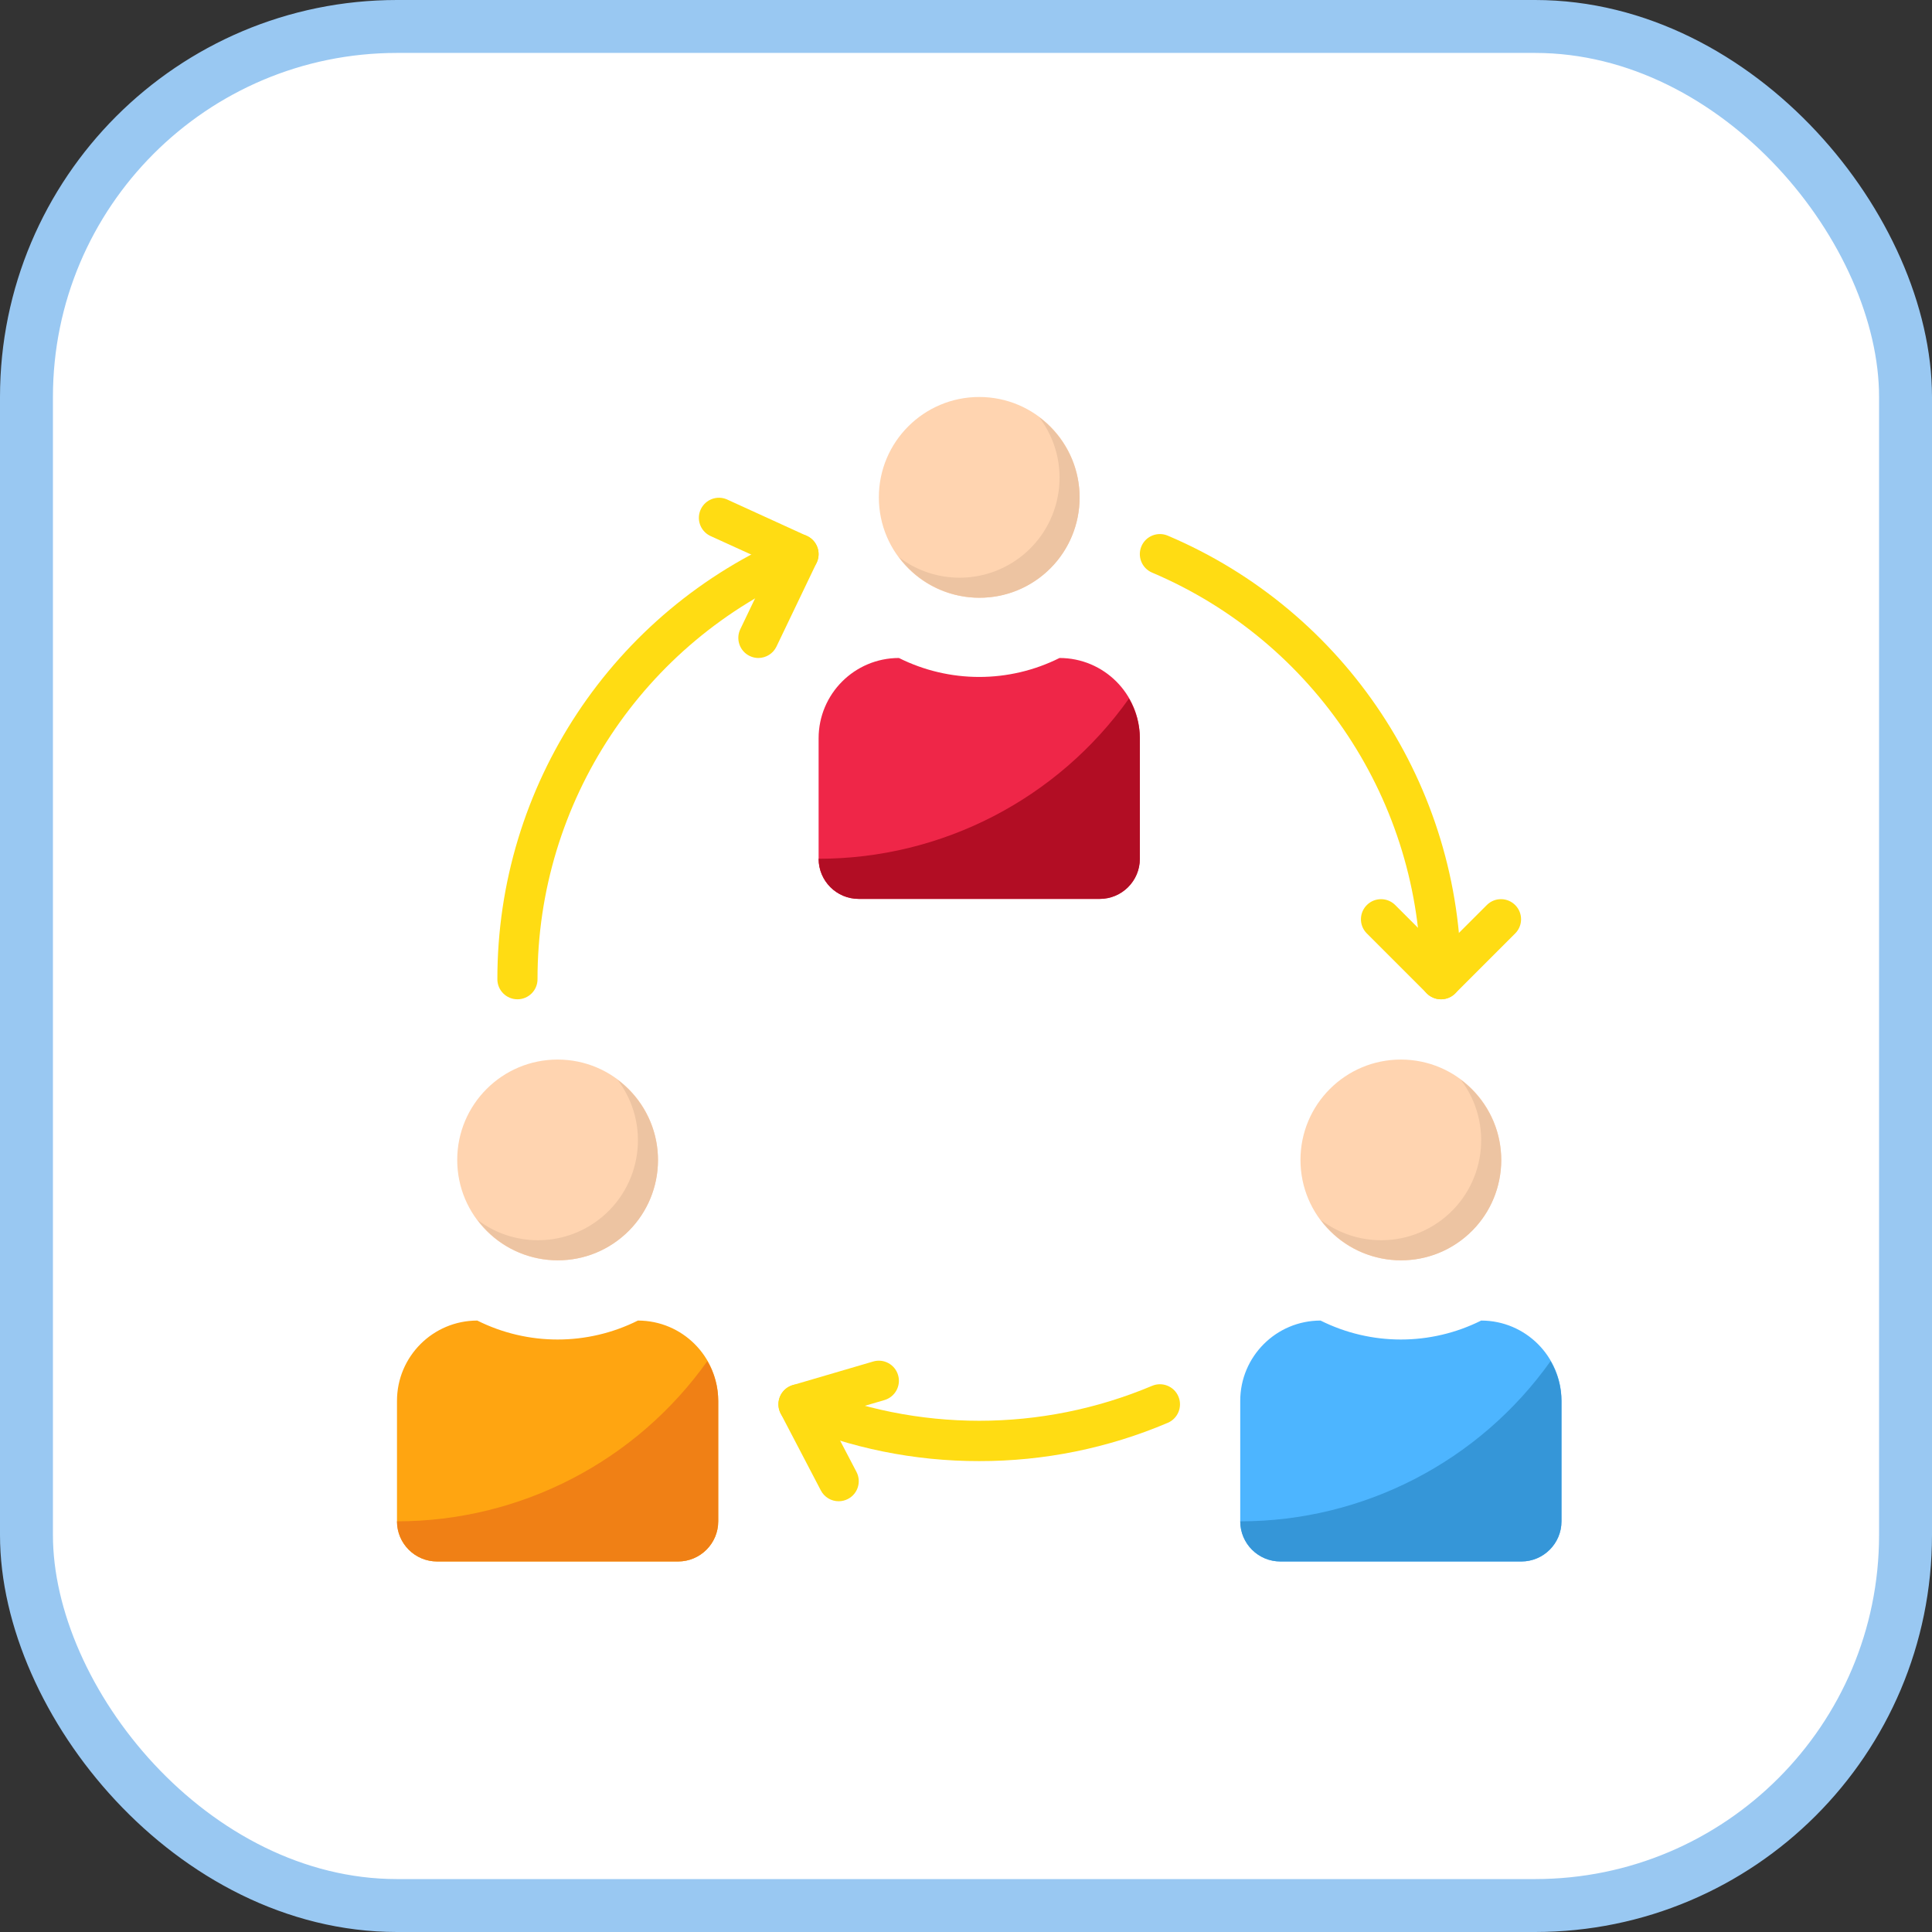 <?xml version="1.0" encoding="UTF-8"?>
<svg width="73px" height="73px" viewBox="0 0 73 73" version="1.1" xmlns="http://www.w3.org/2000/svg" xmlns:xlink="http://www.w3.org/1999/xlink">
    <rect x="0" y="0" width="73" height="73" fill="#333333" stroke="none"/>
    <!-- Generator: Sketch 51.3 (57544) - http://www.bohemiancoding.com/sketch -->
    <title>the-modern-web/share</title>
    <desc>Created with Sketch.</desc>
    <defs></defs>
    <g id="the-modern-web/share" stroke="none" stroke-width="1" fill="none" fill-rule="evenodd">
        <g id="container" transform="translate(2, 2)" fill="#FFFFFF" fill-rule="nonzero" stroke="#99C8F2" stroke-width="2">
            <rect id="mask" x="-1" y="-1" width="71" height="71" rx="14"></rect>
        </g>
        <g id="collaboration" transform="translate(15, 15)" fill-rule="nonzero">
            <path d="M15.931,17.448 L15.931,12.896 C15.931,11.221 17.29,9.862 18.965,9.862 C20.876,10.817 23.124,10.817 25.034,9.862 C26.71,9.862 28.069,11.221 28.069,12.896 L28.069,17.448 C28.069,18.286 27.39,18.965 26.552,18.965 L17.448,18.965 C16.61,18.966 15.931,18.287 15.931,17.448 Z" id="Shape" fill="#EF2648"></path>
            <circle id="Oval" fill="#FFD4B0" cx="22" cy="3.793" r="3.793"></circle>
            <g id="Group" transform="translate(3.781, 3.781)" fill="#FFDC13">
                <path d="M0.771,18.977 C0.352,18.977 0.012,18.638 0.012,18.219 C0.005,10.913 4.369,4.313 11.094,1.459 C11.479,1.295 11.925,1.474 12.089,1.859 C12.253,2.244 12.074,2.691 11.689,2.854 C5.524,5.471 1.523,11.522 1.529,18.219 C1.529,18.638 1.189,18.977 0.771,18.977 Z" id="Shape"></path>
                <path d="M35.667,18.977 C35.248,18.977 34.908,18.638 34.908,18.219 C34.914,11.522 30.913,5.471 24.749,2.854 C24.364,2.691 24.184,2.245 24.348,1.859 C24.512,1.474 24.958,1.295 25.344,1.459 C32.068,4.313 36.432,10.913 36.426,18.219 C36.426,18.638 36.086,18.977 35.667,18.977 Z" id="Shape"></path>
                <path d="M18.219,36.426 C15.771,36.43 13.347,35.938 11.094,34.979 C10.708,34.815 10.529,34.369 10.693,33.984 C10.857,33.598 11.303,33.419 11.689,33.583 C15.865,35.342 20.573,35.342 24.749,33.583 C25.134,33.419 25.58,33.598 25.744,33.984 C25.908,34.369 25.729,34.815 25.344,34.979 C23.091,35.938 20.667,36.43 18.219,36.426 Z" id="Shape"></path>
                <path d="M12.908,37.943 C12.625,37.944 12.366,37.787 12.235,37.536 L10.718,34.632 C10.523,34.261 10.667,33.802 11.038,33.609 C11.082,33.586 11.129,33.567 11.177,33.553 L14.212,32.663 C14.614,32.545 15.036,32.776 15.153,33.178 C15.271,33.58 15.04,34.002 14.638,34.12 L12.49,34.749 L13.58,36.833 C13.775,37.205 13.631,37.663 13.26,37.856 C13.151,37.913 13.031,37.943 12.908,37.943 Z" id="Shape"></path>
                <path d="M35.667,18.977 C35.466,18.977 35.273,18.898 35.131,18.755 L32.855,16.479 C32.563,16.178 32.572,15.698 32.874,15.407 C33.168,15.123 33.634,15.123 33.928,15.407 L35.667,17.146 L37.407,15.407 C37.708,15.115 38.188,15.124 38.479,15.426 C38.763,15.72 38.763,16.186 38.479,16.479 L36.203,18.755 C36.062,18.898 35.868,18.977 35.667,18.977 Z" id="Shape"></path>
                <path d="M9.874,6.081 C9.76,6.081 9.649,6.055 9.546,6.005 C9.169,5.824 9.01,5.371 9.191,4.993 L10.374,2.524 L8.043,1.462 C7.669,1.273 7.518,0.818 7.707,0.444 C7.885,0.09 8.306,-0.067 8.672,0.083 L11.707,1.469 C12.088,1.644 12.254,2.095 12.079,2.476 C12.077,2.479 12.076,2.482 12.074,2.485 L10.557,5.651 C10.431,5.913 10.165,6.08 9.874,6.081 Z" id="Shape"></path>
            </g>
            <path d="M24.267,0.768 C25.528,2.43 25.202,4.799 23.541,6.06 C22.191,7.084 20.324,7.084 18.975,6.06 C20.221,7.736 22.59,8.085 24.267,6.84 C25.943,5.594 26.292,3.224 25.047,1.548 C24.826,1.251 24.563,0.988 24.267,0.768 Z" id="Shape" fill="#EDC4A2"></path>
            <circle id="Oval" fill="#FFD4B0" cx="37.931" cy="28.828" r="3.793"></circle>
            <path d="M40.198,25.802 C41.459,27.464 41.133,29.834 39.472,31.094 C38.122,32.118 36.255,32.118 34.906,31.094 C36.152,32.771 38.521,33.12 40.198,31.874 C41.874,30.629 42.223,28.259 40.978,26.582 C40.757,26.285 40.494,26.022 40.198,25.802 Z" id="Shape" fill="#EDC4A2"></path>
            <circle id="Oval" fill="#FFD4B0" cx="6.069" cy="28.828" r="3.793"></circle>
            <path d="M8.336,25.802 C9.597,27.464 9.271,29.834 7.61,31.094 C6.26,32.118 4.393,32.118 3.044,31.094 C4.29,32.771 6.659,33.12 8.336,31.874 C10.012,30.628 10.361,28.259 9.116,26.582 C8.895,26.285 8.632,26.022 8.336,25.802 Z" id="Shape" fill="#EDC4A2"></path>
            <path d="M15.931,17.448 C15.931,18.286 16.61,18.965 17.448,18.965 L26.552,18.965 C27.39,18.965 28.069,18.286 28.069,17.448 L28.069,12.896 C28.066,12.368 27.924,11.851 27.657,11.396 C24.959,15.193 20.589,17.448 15.931,17.448 Z" id="Shape" fill="#B20D24"></path>
            <path d="M0,42.483 L0,37.931 C0,36.255 1.359,34.897 3.034,34.897 C4.945,35.852 7.193,35.852 9.103,34.897 C10.779,34.897 12.138,36.255 12.138,37.931 L12.138,42.483 C12.138,43.321 11.459,44 10.621,44 L1.517,44 C0.679,44 0,43.321 0,42.483 Z" id="Shape" fill="#FFA511"></path>
            <path d="M0,42.483 C0,43.321 0.679,44 1.517,44 L10.621,44 C11.459,44 12.138,43.321 12.138,42.483 L12.138,37.931 C12.135,37.403 11.993,36.886 11.726,36.43 C9.028,40.227 4.658,42.483 0,42.483 Z" id="Shape" fill="#F08015"></path>
            <path d="M31.862,42.483 L31.862,37.931 C31.862,36.255 33.221,34.897 34.897,34.897 C36.807,35.852 39.055,35.852 40.966,34.897 C42.641,34.897 44,36.255 44,37.931 L44,42.483 C44,43.321 43.321,44 42.483,44 L33.379,44 C32.541,44 31.862,43.321 31.862,42.483 Z" id="Shape" fill="#4DB5FF"></path>
            <path d="M31.862,42.483 C31.862,43.321 32.541,44 33.379,44 L42.483,44 C43.321,44 44,43.321 44,42.483 L44,37.931 C43.997,37.403 43.855,36.886 43.588,36.43 C40.89,40.227 36.52,42.483 31.862,42.483 Z" id="Shape" fill="#3596D8"></path>
        </g>
    </g>
</svg>